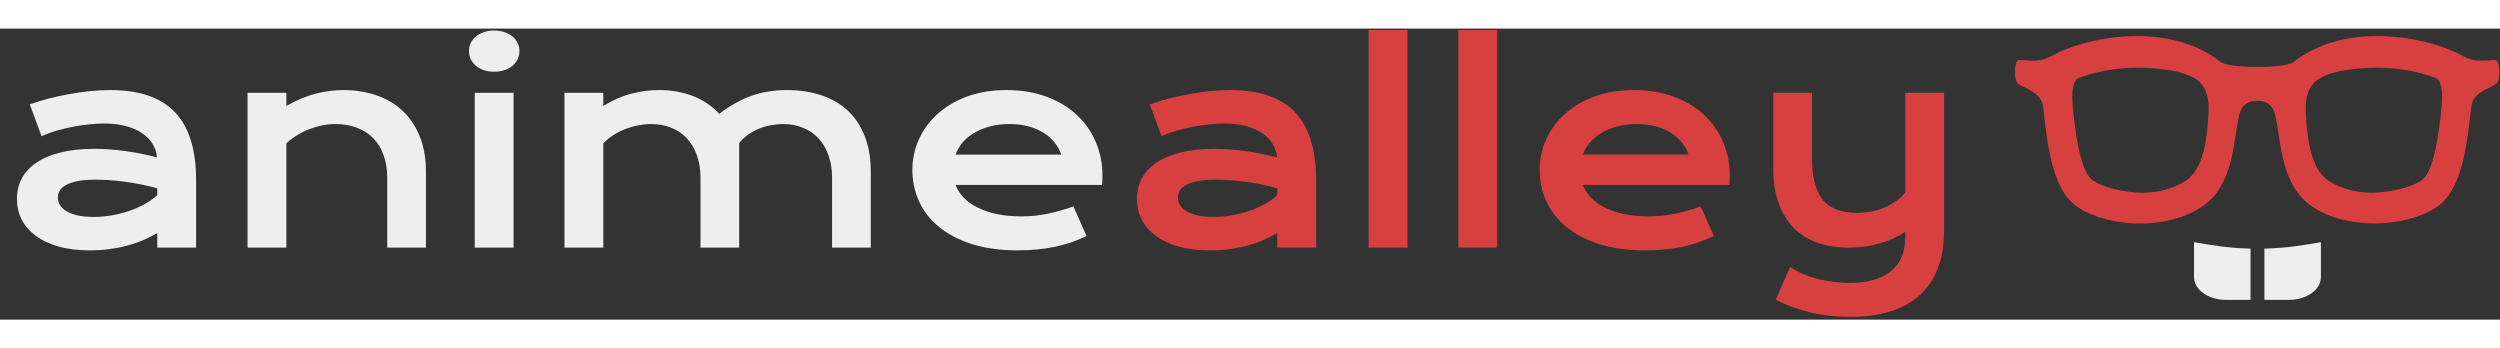<svg width="280" viewBox="0 0 335 39" fill="none" xmlns="http://www.w3.org/2000/svg">
<rect x="0" y="0" width="335" height="39" fill="#333333" stroke="none"/>
<path d="M2.268 22.811C2.268 21.815 2.484 20.907 2.918 20.086C3.352 19.266 4.002 18.563 4.869 17.977C5.736 17.379 6.814 16.922 8.104 16.606C9.404 16.278 10.916 16.114 12.639 16.114C13.916 16.114 15.258 16.207 16.664 16.395C18.082 16.582 19.541 16.869 21.041 17.256C20.982 16.6 20.783 15.996 20.443 15.446C20.104 14.883 19.629 14.403 19.02 14.004C18.422 13.594 17.695 13.278 16.84 13.055C15.996 12.832 15.035 12.721 13.957 12.721C13.371 12.721 12.727 12.756 12.023 12.826C11.32 12.897 10.594 13.002 9.844 13.143C9.094 13.284 8.35 13.459 7.611 13.67C6.885 13.881 6.205 14.133 5.572 14.426L3.99 10.155C4.775 9.873 5.613 9.616 6.504 9.381C7.406 9.147 8.326 8.948 9.264 8.784C10.201 8.608 11.139 8.473 12.076 8.379C13.014 8.286 13.922 8.239 14.801 8.239C18.68 8.239 21.562 9.229 23.449 11.209C25.336 13.19 26.279 16.225 26.279 20.315V29.35H21.076V27.399C20.537 27.715 19.945 28.014 19.301 28.295C18.668 28.576 17.977 28.823 17.227 29.034C16.477 29.244 15.668 29.409 14.801 29.526C13.945 29.655 13.037 29.719 12.076 29.719C10.459 29.719 9.035 29.543 7.805 29.192C6.586 28.84 5.566 28.354 4.746 27.733C3.926 27.112 3.305 26.385 2.883 25.553C2.473 24.709 2.268 23.795 2.268 22.811ZM7.752 22.635C7.752 22.975 7.84 23.303 8.016 23.619C8.191 23.924 8.473 24.2 8.859 24.446C9.246 24.68 9.738 24.873 10.336 25.026C10.945 25.166 11.678 25.237 12.533 25.237C13.447 25.237 14.332 25.155 15.188 24.991C16.043 24.826 16.84 24.61 17.578 24.34C18.316 24.071 18.984 23.76 19.582 23.409C20.18 23.057 20.678 22.694 21.076 22.319V21.405C20.279 21.182 19.488 20.994 18.703 20.842C17.93 20.69 17.186 20.573 16.471 20.491C15.768 20.397 15.1 20.332 14.467 20.297C13.846 20.262 13.301 20.244 12.832 20.244C11.859 20.244 11.051 20.309 10.406 20.438C9.762 20.567 9.24 20.743 8.842 20.965C8.443 21.176 8.162 21.428 7.998 21.721C7.834 22.014 7.752 22.319 7.752 22.635ZM33.17 8.608H38.373V10.366C39.756 9.58 41.074 9.03 42.328 8.713C43.594 8.397 44.83 8.239 46.037 8.239C47.619 8.239 49.084 8.473 50.432 8.942C51.779 9.399 52.945 10.084 53.93 10.998C54.914 11.912 55.682 13.055 56.232 14.426C56.795 15.786 57.076 17.362 57.076 19.155V29.35H51.891V19.998C51.891 18.862 51.727 17.848 51.398 16.957C51.082 16.055 50.619 15.299 50.01 14.69C49.412 14.069 48.68 13.6 47.812 13.284C46.957 12.955 45.996 12.791 44.93 12.791C44.367 12.791 43.787 12.85 43.19 12.967C42.603 13.084 42.023 13.254 41.449 13.477C40.887 13.688 40.342 13.957 39.815 14.286C39.287 14.602 38.807 14.965 38.373 15.375V29.35H33.17V8.608ZM66.217 5.778C65.701 5.778 65.232 5.707 64.811 5.567C64.4 5.414 64.049 5.215 63.756 4.969C63.463 4.711 63.234 4.418 63.07 4.09C62.918 3.75 62.842 3.393 62.842 3.018C62.842 2.631 62.918 2.274 63.07 1.946C63.234 1.606 63.463 1.313 63.756 1.067C64.049 0.821 64.4 0.627 64.811 0.487C65.232 0.334 65.701 0.258 66.217 0.258C66.744 0.258 67.213 0.334 67.623 0.487C68.045 0.627 68.402 0.821 68.695 1.067C68.988 1.313 69.211 1.606 69.363 1.946C69.527 2.274 69.609 2.631 69.609 3.018C69.609 3.393 69.527 3.75 69.363 4.09C69.211 4.418 68.988 4.711 68.695 4.969C68.402 5.215 68.045 5.414 67.623 5.567C67.213 5.707 66.744 5.778 66.217 5.778ZM63.615 8.608H68.818V29.35H63.615V8.608ZM75.639 8.608H80.842V10.366C82.143 9.569 83.408 9.018 84.639 8.713C85.881 8.397 87.094 8.239 88.277 8.239C89.93 8.239 91.447 8.502 92.83 9.03C94.213 9.557 95.397 10.354 96.381 11.42C97.143 10.834 97.893 10.342 98.631 9.944C99.369 9.534 100.107 9.205 100.846 8.959C101.584 8.702 102.334 8.52 103.096 8.414C103.857 8.297 104.643 8.239 105.451 8.239C107.15 8.239 108.691 8.473 110.074 8.942C111.457 9.399 112.635 10.084 113.607 10.998C114.592 11.912 115.348 13.055 115.875 14.426C116.414 15.786 116.684 17.362 116.684 19.155V29.35H111.498V19.998C111.498 18.862 111.334 17.848 111.006 16.957C110.689 16.055 110.238 15.299 109.652 14.69C109.078 14.069 108.387 13.6 107.578 13.284C106.781 12.955 105.902 12.791 104.941 12.791C104.414 12.791 103.875 12.844 103.324 12.95C102.773 13.043 102.234 13.196 101.707 13.407C101.191 13.618 100.705 13.887 100.248 14.215C99.791 14.532 99.393 14.907 99.053 15.34V29.35H93.867V19.998C93.867 18.862 93.703 17.848 93.375 16.957C93.059 16.055 92.607 15.299 92.022 14.69C91.447 14.069 90.75 13.6 89.93 13.284C89.121 12.955 88.231 12.791 87.258 12.791C86.66 12.791 86.057 12.856 85.447 12.985C84.85 13.102 84.269 13.272 83.707 13.495C83.156 13.717 82.635 13.987 82.143 14.303C81.662 14.62 81.228 14.977 80.842 15.375V29.35H75.639V8.608ZM122.256 18.909C122.256 17.502 122.543 16.16 123.117 14.883C123.691 13.594 124.518 12.457 125.596 11.473C126.674 10.489 127.992 9.703 129.551 9.118C131.121 8.532 132.902 8.239 134.895 8.239C136.875 8.239 138.656 8.537 140.238 9.135C141.832 9.721 143.18 10.53 144.281 11.561C145.395 12.592 146.244 13.805 146.83 15.2C147.428 16.594 147.727 18.088 147.727 19.682C147.727 19.881 147.721 20.098 147.709 20.332C147.709 20.555 147.697 20.76 147.674 20.948H128.057C128.279 21.569 128.637 22.137 129.129 22.653C129.633 23.168 130.26 23.614 131.01 23.989C131.76 24.364 132.627 24.657 133.611 24.868C134.596 25.067 135.686 25.166 136.881 25.166C138.076 25.166 139.266 25.043 140.449 24.797C141.633 24.539 142.764 24.217 143.842 23.83L145.6 27.803C144.92 28.119 144.229 28.401 143.525 28.647C142.834 28.881 142.107 29.08 141.346 29.244C140.596 29.397 139.805 29.514 138.973 29.596C138.152 29.678 137.285 29.719 136.371 29.719C134.039 29.719 131.994 29.438 130.236 28.875C128.479 28.313 127.008 27.545 125.824 26.573C124.641 25.6 123.75 24.457 123.152 23.145C122.555 21.832 122.256 20.42 122.256 18.909ZM142.207 16.887C142.02 16.313 141.727 15.78 141.328 15.287C140.941 14.784 140.455 14.35 139.869 13.987C139.283 13.612 138.604 13.319 137.83 13.108C137.057 12.897 136.207 12.791 135.281 12.791C134.297 12.791 133.4 12.903 132.592 13.125C131.783 13.348 131.074 13.647 130.465 14.022C129.855 14.397 129.346 14.83 128.936 15.323C128.537 15.815 128.244 16.336 128.057 16.887H142.207Z" fill="#EEEEEE"/>
<path d="M152.35 22.811C152.35 21.815 152.566 20.907 153 20.086C153.434 19.266 154.084 18.563 154.951 17.977C155.818 17.379 156.896 16.922 158.186 16.606C159.486 16.278 160.998 16.114 162.721 16.114C163.998 16.114 165.34 16.207 166.746 16.395C168.164 16.582 169.623 16.869 171.123 17.256C171.064 16.6 170.865 15.996 170.525 15.446C170.186 14.883 169.711 14.403 169.102 14.004C168.504 13.594 167.777 13.278 166.922 13.055C166.078 12.832 165.117 12.721 164.039 12.721C163.453 12.721 162.809 12.756 162.105 12.826C161.402 12.897 160.676 13.002 159.926 13.143C159.176 13.284 158.432 13.459 157.693 13.67C156.967 13.881 156.287 14.133 155.654 14.426L154.072 10.155C154.857 9.873 155.695 9.616 156.586 9.381C157.488 9.147 158.408 8.948 159.346 8.784C160.283 8.608 161.221 8.473 162.158 8.379C163.096 8.286 164.004 8.239 164.883 8.239C168.762 8.239 171.645 9.229 173.531 11.209C175.418 13.19 176.361 16.225 176.361 20.315V29.35H171.158V27.399C170.619 27.715 170.027 28.014 169.383 28.295C168.75 28.576 168.059 28.823 167.309 29.034C166.559 29.244 165.75 29.409 164.883 29.526C164.027 29.655 163.119 29.719 162.158 29.719C160.541 29.719 159.117 29.543 157.887 29.192C156.668 28.84 155.648 28.354 154.828 27.733C154.008 27.112 153.387 26.385 152.965 25.553C152.555 24.709 152.35 23.795 152.35 22.811ZM157.834 22.635C157.834 22.975 157.922 23.303 158.098 23.619C158.273 23.924 158.555 24.2 158.941 24.446C159.328 24.68 159.82 24.873 160.418 25.026C161.027 25.166 161.76 25.237 162.615 25.237C163.529 25.237 164.414 25.155 165.27 24.991C166.125 24.826 166.922 24.61 167.66 24.34C168.398 24.071 169.066 23.76 169.664 23.409C170.262 23.057 170.76 22.694 171.158 22.319V21.405C170.361 21.182 169.57 20.994 168.785 20.842C168.012 20.69 167.268 20.573 166.553 20.491C165.85 20.397 165.182 20.332 164.549 20.297C163.928 20.262 163.383 20.244 162.914 20.244C161.941 20.244 161.133 20.309 160.488 20.438C159.844 20.567 159.322 20.743 158.924 20.965C158.525 21.176 158.244 21.428 158.08 21.721C157.916 22.014 157.834 22.319 157.834 22.635ZM183.393 0.188H188.596V29.35H183.393V0.188ZM195.416 0.188H200.619V29.35H195.416V0.188ZM206.314 18.909C206.314 17.502 206.602 16.16 207.176 14.883C207.75 13.594 208.576 12.457 209.654 11.473C210.732 10.489 212.051 9.703 213.609 9.118C215.18 8.532 216.961 8.239 218.953 8.239C220.934 8.239 222.715 8.537 224.297 9.135C225.891 9.721 227.238 10.53 228.34 11.561C229.453 12.592 230.303 13.805 230.889 15.2C231.486 16.594 231.785 18.088 231.785 19.682C231.785 19.881 231.779 20.098 231.768 20.332C231.768 20.555 231.756 20.76 231.732 20.948H212.115C212.338 21.569 212.695 22.137 213.188 22.653C213.691 23.168 214.318 23.614 215.068 23.989C215.818 24.364 216.686 24.657 217.67 24.868C218.654 25.067 219.744 25.166 220.939 25.166C222.135 25.166 223.324 25.043 224.508 24.797C225.691 24.539 226.822 24.217 227.9 23.83L229.658 27.803C228.979 28.119 228.287 28.401 227.584 28.647C226.893 28.881 226.166 29.08 225.404 29.244C224.654 29.397 223.863 29.514 223.031 29.596C222.211 29.678 221.344 29.719 220.43 29.719C218.098 29.719 216.053 29.438 214.295 28.875C212.537 28.313 211.066 27.545 209.883 26.573C208.699 25.6 207.809 24.457 207.211 23.145C206.613 21.832 206.314 20.42 206.314 18.909ZM226.266 16.887C226.078 16.313 225.785 15.78 225.387 15.287C225 14.784 224.514 14.35 223.928 13.987C223.342 13.612 222.662 13.319 221.889 13.108C221.115 12.897 220.266 12.791 219.34 12.791C218.355 12.791 217.459 12.903 216.65 13.125C215.842 13.348 215.133 13.647 214.523 14.022C213.914 14.397 213.404 14.83 212.994 15.323C212.596 15.815 212.303 16.336 212.115 16.887H226.266ZM239.871 31.951C240.41 32.303 240.996 32.614 241.629 32.883C242.262 33.153 242.918 33.375 243.598 33.551C244.289 33.727 244.992 33.856 245.707 33.938C246.422 34.032 247.131 34.078 247.834 34.078C250.225 34.078 252.064 33.563 253.354 32.532C254.654 31.512 255.305 29.977 255.305 27.926V27.223C254.848 27.539 254.332 27.832 253.758 28.102C253.195 28.36 252.586 28.582 251.93 28.77C251.285 28.957 250.6 29.104 249.873 29.209C249.158 29.303 248.432 29.35 247.693 29.35C246.111 29.35 244.693 29.122 243.439 28.664C242.197 28.196 241.143 27.516 240.275 26.625C239.42 25.723 238.764 24.616 238.307 23.303C237.85 21.991 237.621 20.491 237.621 18.803V8.608H242.807V17.362C242.807 19.869 243.281 21.721 244.23 22.916C245.191 24.1 246.703 24.692 248.766 24.692C250.219 24.692 251.502 24.44 252.615 23.936C253.74 23.42 254.637 22.764 255.305 21.967V8.608H260.508V26.977C260.508 28.957 260.227 30.674 259.664 32.127C259.102 33.592 258.281 34.805 257.203 35.766C256.137 36.727 254.824 37.442 253.266 37.91C251.707 38.391 249.938 38.631 247.957 38.631C246.023 38.631 244.219 38.426 242.543 38.016C240.867 37.606 239.332 37.049 237.938 36.346L239.871 31.951Z" fill="#D84040"/>
<path d="M311 28.617C311.034 28.611 307.919 29.191 305.802 29.355C305.024 29.419 304.236 29.471 303.429 29.49V36.35H306.75C309.087 36.35 311 34.983 311 33.313V28.617ZM294 28.617C293.966 28.611 297.081 29.191 299.198 29.355C299.976 29.419 300.764 29.471 301.571 29.49V36.35H298.25C295.913 36.35 294 34.983 294 33.313V28.617Z" fill="#EEEEEE"/>
<path d="M334.567 4.286C334.24 3.935 332.141 4.866 330.017 3.671C325.636 1.205 314.565 -1.175 307.358 4.466C306.586 5.069 303.362 5.171 302.46 5.128C301.558 5.173 298.333 5.071 297.562 4.466C290.356 -1.175 279.285 1.205 274.904 3.671C272.781 4.866 270.682 3.935 270.354 4.286C269.882 4.792 269.882 6.816 270.356 7.324C270.827 7.829 273.185 8.413 273.654 9.93C274.127 11.449 274.13 20.417 277.891 23.518C281.412 26.42 289.627 27.294 294.833 24.022C299.375 21.168 299.216 15.161 300.049 11.582C300.346 10.306 301.183 9.663 302.462 9.663C303.741 9.663 304.578 10.306 304.874 11.582C305.707 15.159 305.546 21.168 310.09 24.022C315.297 27.292 323.511 26.418 327.03 23.518C330.793 20.419 330.797 11.449 331.268 9.93C331.737 8.413 334.094 7.827 334.565 7.324C335.04 6.816 335.042 4.792 334.567 4.286ZM295.9 12.007C295.752 14.344 295.375 18.833 292.842 20.426C291.289 21.403 289.265 21.997 287.147 21.997H287.145C284.8 21.997 281.548 21.263 280.277 20.216C278.688 18.907 278.083 13.517 277.855 11.502C277.709 10.218 277.319 7.081 278.598 6.598C280.627 5.835 283.459 5.238 286.356 5.238C287.683 5.238 292.141 5.329 294.312 6.806C296.237 8.111 295.982 10.721 295.9 12.007ZM327.069 11.472C326.841 13.49 326.236 18.907 324.646 20.216C323.375 21.263 320.124 21.997 317.778 21.997H317.776C315.657 21.997 313.635 21.403 312.08 20.426C309.546 18.835 309.169 14.374 309.022 12.037C308.941 10.751 308.685 8.121 310.609 6.816C312.782 5.34 317.238 5.238 318.565 5.238C321.462 5.238 324.292 5.824 326.324 6.588C327.603 7.07 327.214 10.188 327.069 11.472Z" fill="#D84040"/>
</svg>
